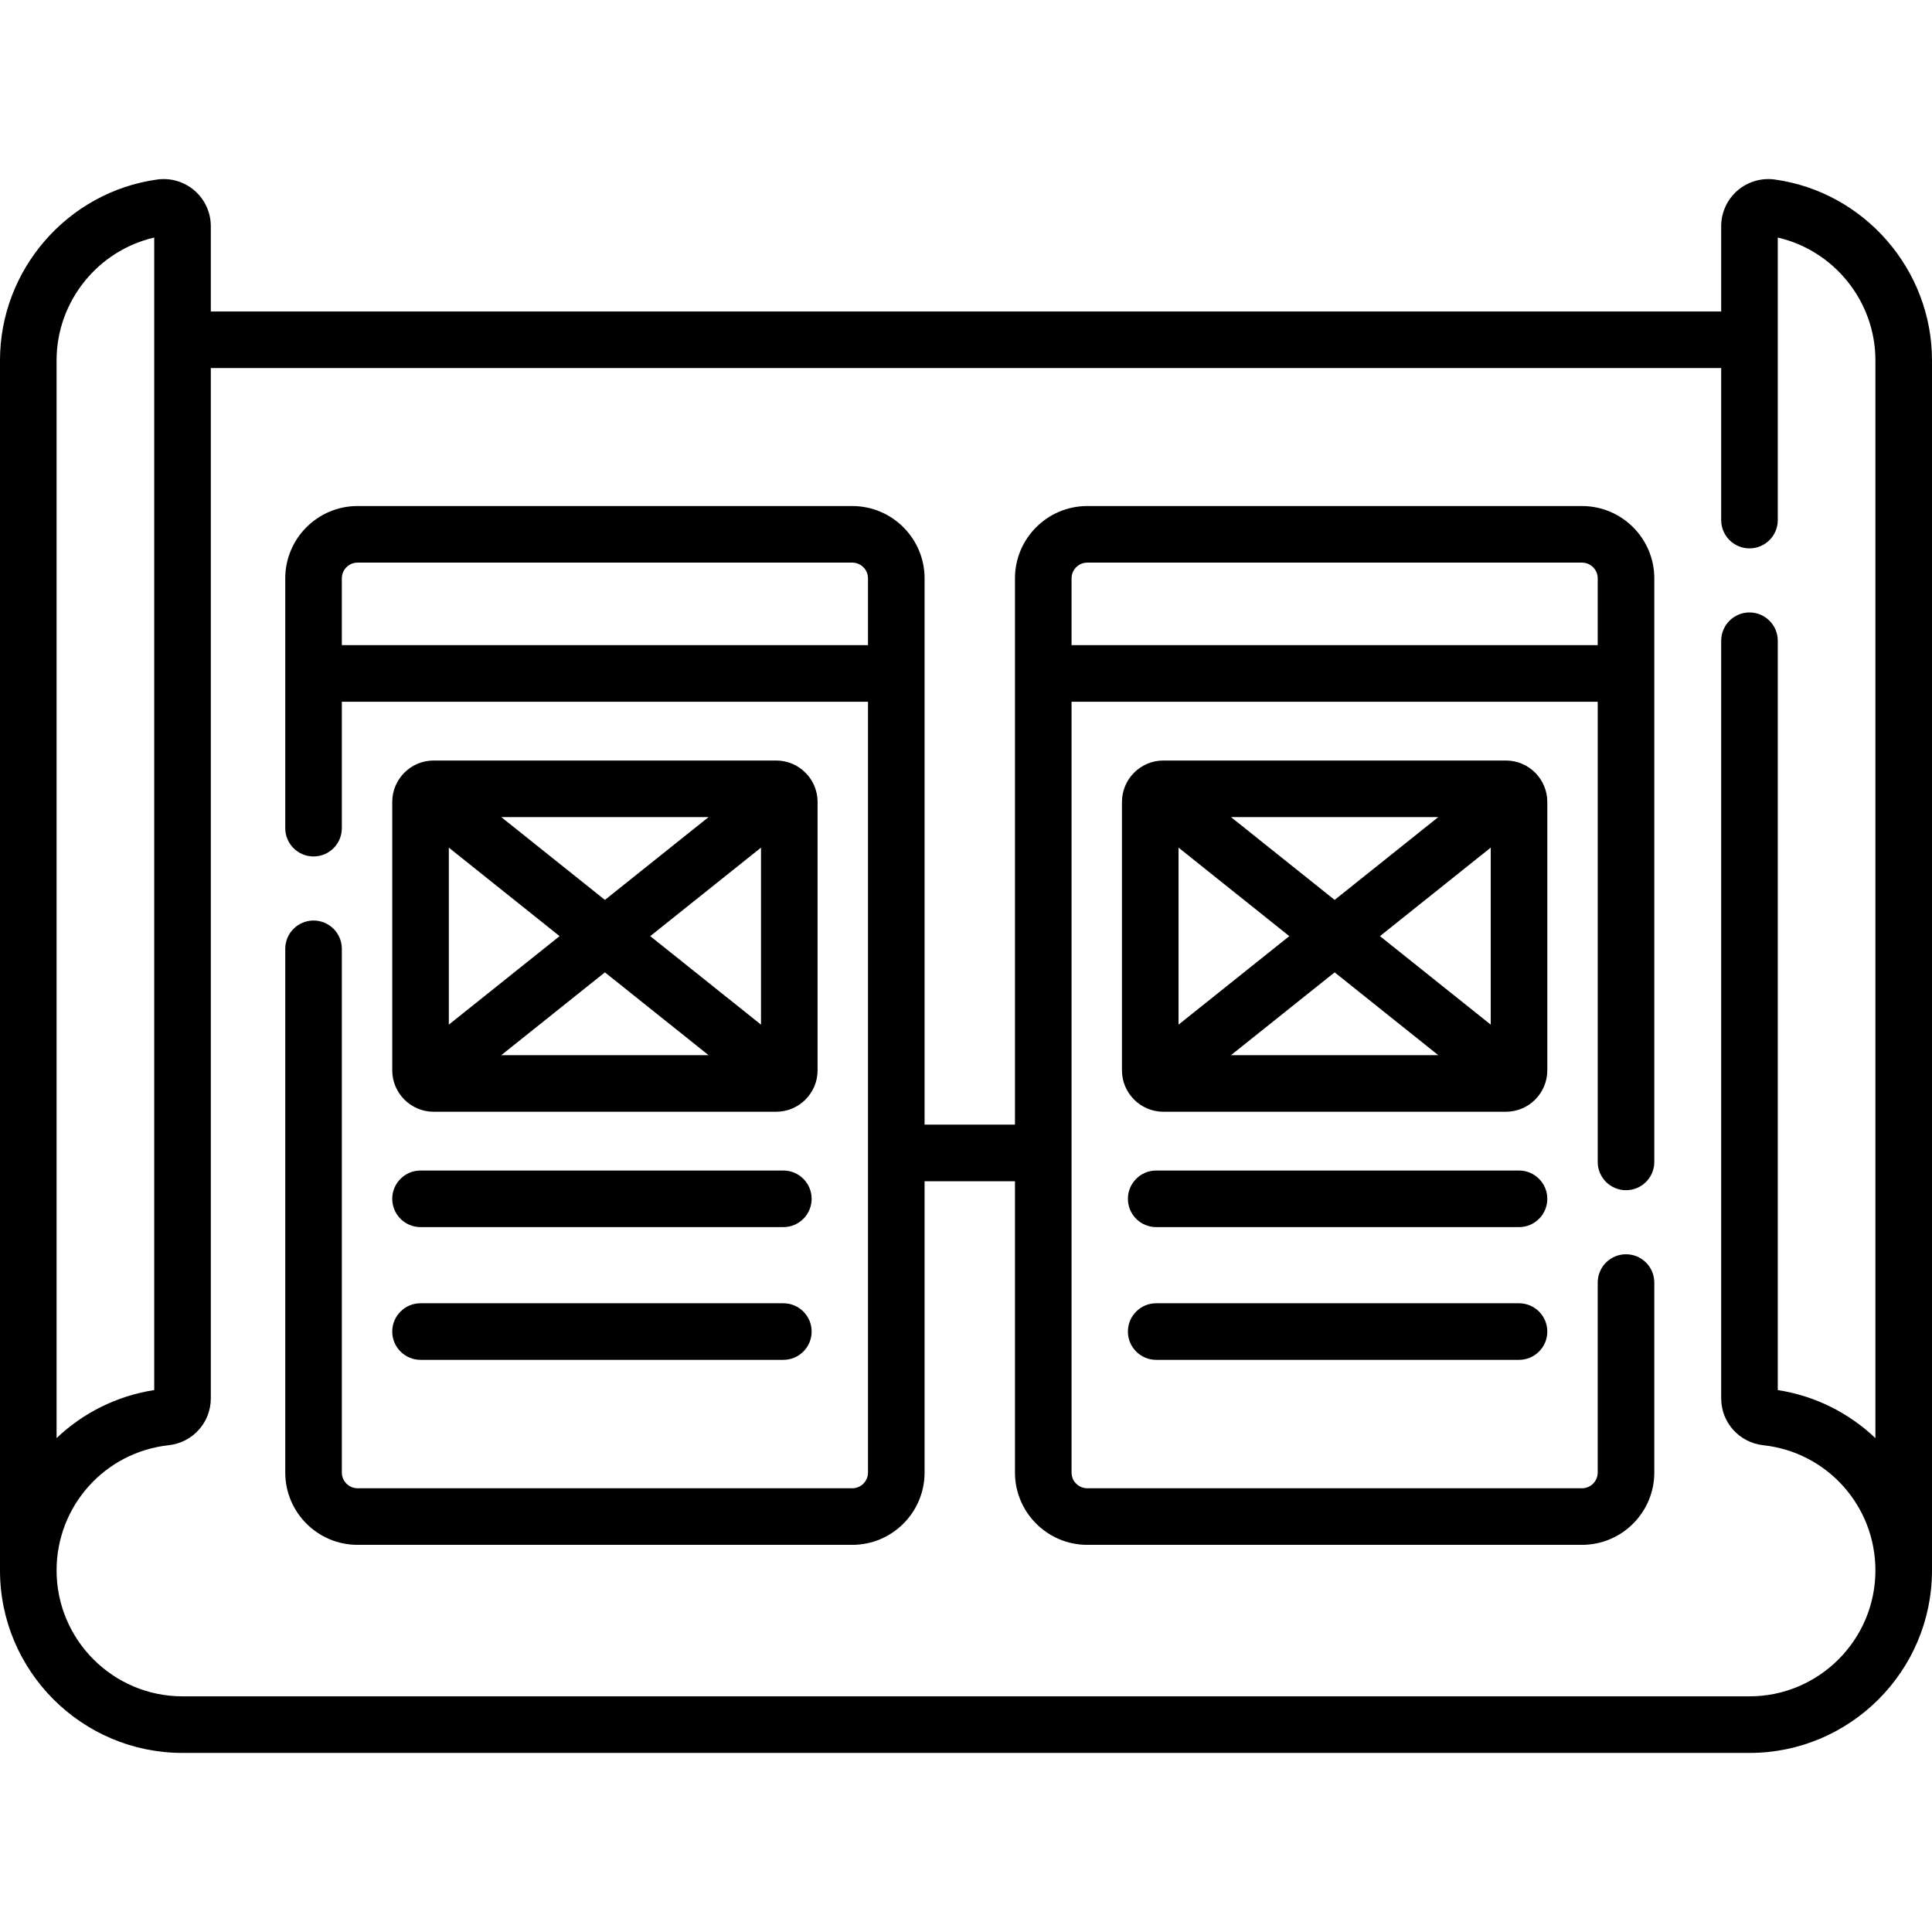 <svg id="Capa_1" enable-background="new 0 0 512.127 512.127" height="512" viewBox="0 0 512.127 512.127" width="512" xmlns="http://www.w3.org/2000/svg"><g><path d="m470.465 47.588c-3.574-.497-7.201.577-9.931 2.952-2.726 2.372-4.288 5.804-4.288 9.415v22.61h-400.365v-22.61c0-3.611-1.562-7.044-4.288-9.415-2.729-2.375-6.352-3.45-9.93-2.952-23.752 3.305-41.663 23.904-41.663 47.918v320.771c0 26.678 21.703 48.382 48.381 48.382h415.365c26.678 0 48.381-21.704 48.381-48.382v-320.771c0-24.014-17.911-44.613-41.662-47.918zm-455.465 47.918c0-15.594 10.939-29.1 25.881-32.536v305.503c-10.025 1.556-18.949 6.129-25.881 12.732zm448.746 354.152h-415.365c-18.406 0-33.381-14.974-33.381-33.382 0-17.071 12.774-31.337 29.715-33.183 6.366-.695 11.166-6.027 11.166-12.404v-273.123h400.365v40.294c0 4.143 3.357 7.5 7.5 7.5s7.5-3.357 7.5-7.5v-74.89c14.941 3.435 25.881 16.941 25.881 32.536v285.711c-6.933-6.606-15.852-11.19-25.881-12.745v-198.628c0-4.143-3.357-7.5-7.5-7.5s-7.5 3.357-7.5 7.5v200.846c0 6.377 4.8 11.709 11.167 12.404 16.939 1.846 29.714 16.111 29.714 33.183 0 18.407-14.975 33.381-33.381 33.381z"/><path d="m114.958 294.7h90.78c6.057 0 10.984-4.928 10.984-10.984v-71.138c0-6.057-4.928-10.984-10.984-10.984h-90.78c-6.057 0-10.984 4.928-10.984 10.984v71.138c0 6.057 4.927 10.984 10.984 10.984zm86.765-23.093-29.36-23.46 29.36-23.46zm-13.9 8.093h-54.949l27.474-21.954zm-27.475-41.154-27.473-21.953h54.946zm-12.015 9.601-29.36 23.46v-46.92z"/><path d="m419.347 134.138h-131.136c-10.568 0-19.167 8.599-19.167 19.168v144.809h-23.961v-144.809c0-10.569-8.599-19.168-19.167-19.168h-131.136c-10.569 0-19.168 8.599-19.168 19.168v66.219c0 4.143 3.357 7.5 7.5 7.5s7.5-3.357 7.5-7.5v-33.51h139.471v204.32c0 2.298-1.869 4.168-4.167 4.168h-131.136c-2.298 0-4.168-1.87-4.168-4.168v-138.826c0-4.143-3.357-7.5-7.5-7.5s-7.5 3.357-7.5 7.5v138.826c0 10.569 8.599 19.168 19.168 19.168h131.136c10.568 0 19.167-8.599 19.167-19.168v-77.221h23.961v77.221c0 10.569 8.599 19.168 19.167 19.168h131.136c10.569 0 19.168-8.599 19.168-19.168v-50.357c0-4.143-3.357-7.5-7.5-7.5s-7.5 3.357-7.5 7.5v50.357c0 2.298-1.87 4.168-4.168 4.168h-131.136c-2.298 0-4.167-1.87-4.167-4.168v-204.32h139.471v121.979c0 4.143 3.357 7.5 7.5 7.5s7.5-3.357 7.5-7.5v-154.688c0-10.57-8.599-19.168-19.168-19.168zm-328.735 36.877v-17.709c0-2.298 1.87-4.168 4.168-4.168h131.136c2.298 0 4.167 1.87 4.167 4.168v17.709zm193.432 0v-17.709c0-2.298 1.869-4.168 4.167-4.168h131.136c2.298 0 4.168 1.87 4.168 4.168v17.709z"/><path d="m410.153 212.578c0-6.057-4.928-10.984-10.984-10.984h-90.78c-6.057 0-10.984 4.928-10.984 10.984v71.138c0 6.057 4.928 10.984 10.984 10.984h90.78c6.057 0 10.984-4.928 10.984-10.984zm-97.749 12.109 29.36 23.46-29.36 23.46zm13.902-8.093h54.946l-27.473 21.953zm27.473 41.153 27.474 21.954h-54.949zm12.014-9.6 29.36-23.46v46.92z"/><path d="m111.474 325.279h96.173c4.143 0 7.5-3.357 7.5-7.5s-3.357-7.5-7.5-7.5h-96.173c-4.143 0-7.5 3.357-7.5 7.5s3.357 7.5 7.5 7.5z"/><path d="m111.474 360.464h96.173c4.143 0 7.5-3.357 7.5-7.5s-3.357-7.5-7.5-7.5h-96.173c-4.143 0-7.5 3.357-7.5 7.5s3.357 7.5 7.5 7.5z"/><path d="m402.653 310.279h-96.173c-4.143 0-7.5 3.357-7.5 7.5s3.357 7.5 7.5 7.5h96.173c4.143 0 7.5-3.357 7.5-7.5s-3.357-7.5-7.5-7.5z"/><path d="m402.653 345.464h-96.173c-4.143 0-7.5 3.357-7.5 7.5s3.357 7.5 7.5 7.5h96.173c4.143 0 7.5-3.357 7.5-7.5s-3.357-7.5-7.5-7.5z"/></g></svg>